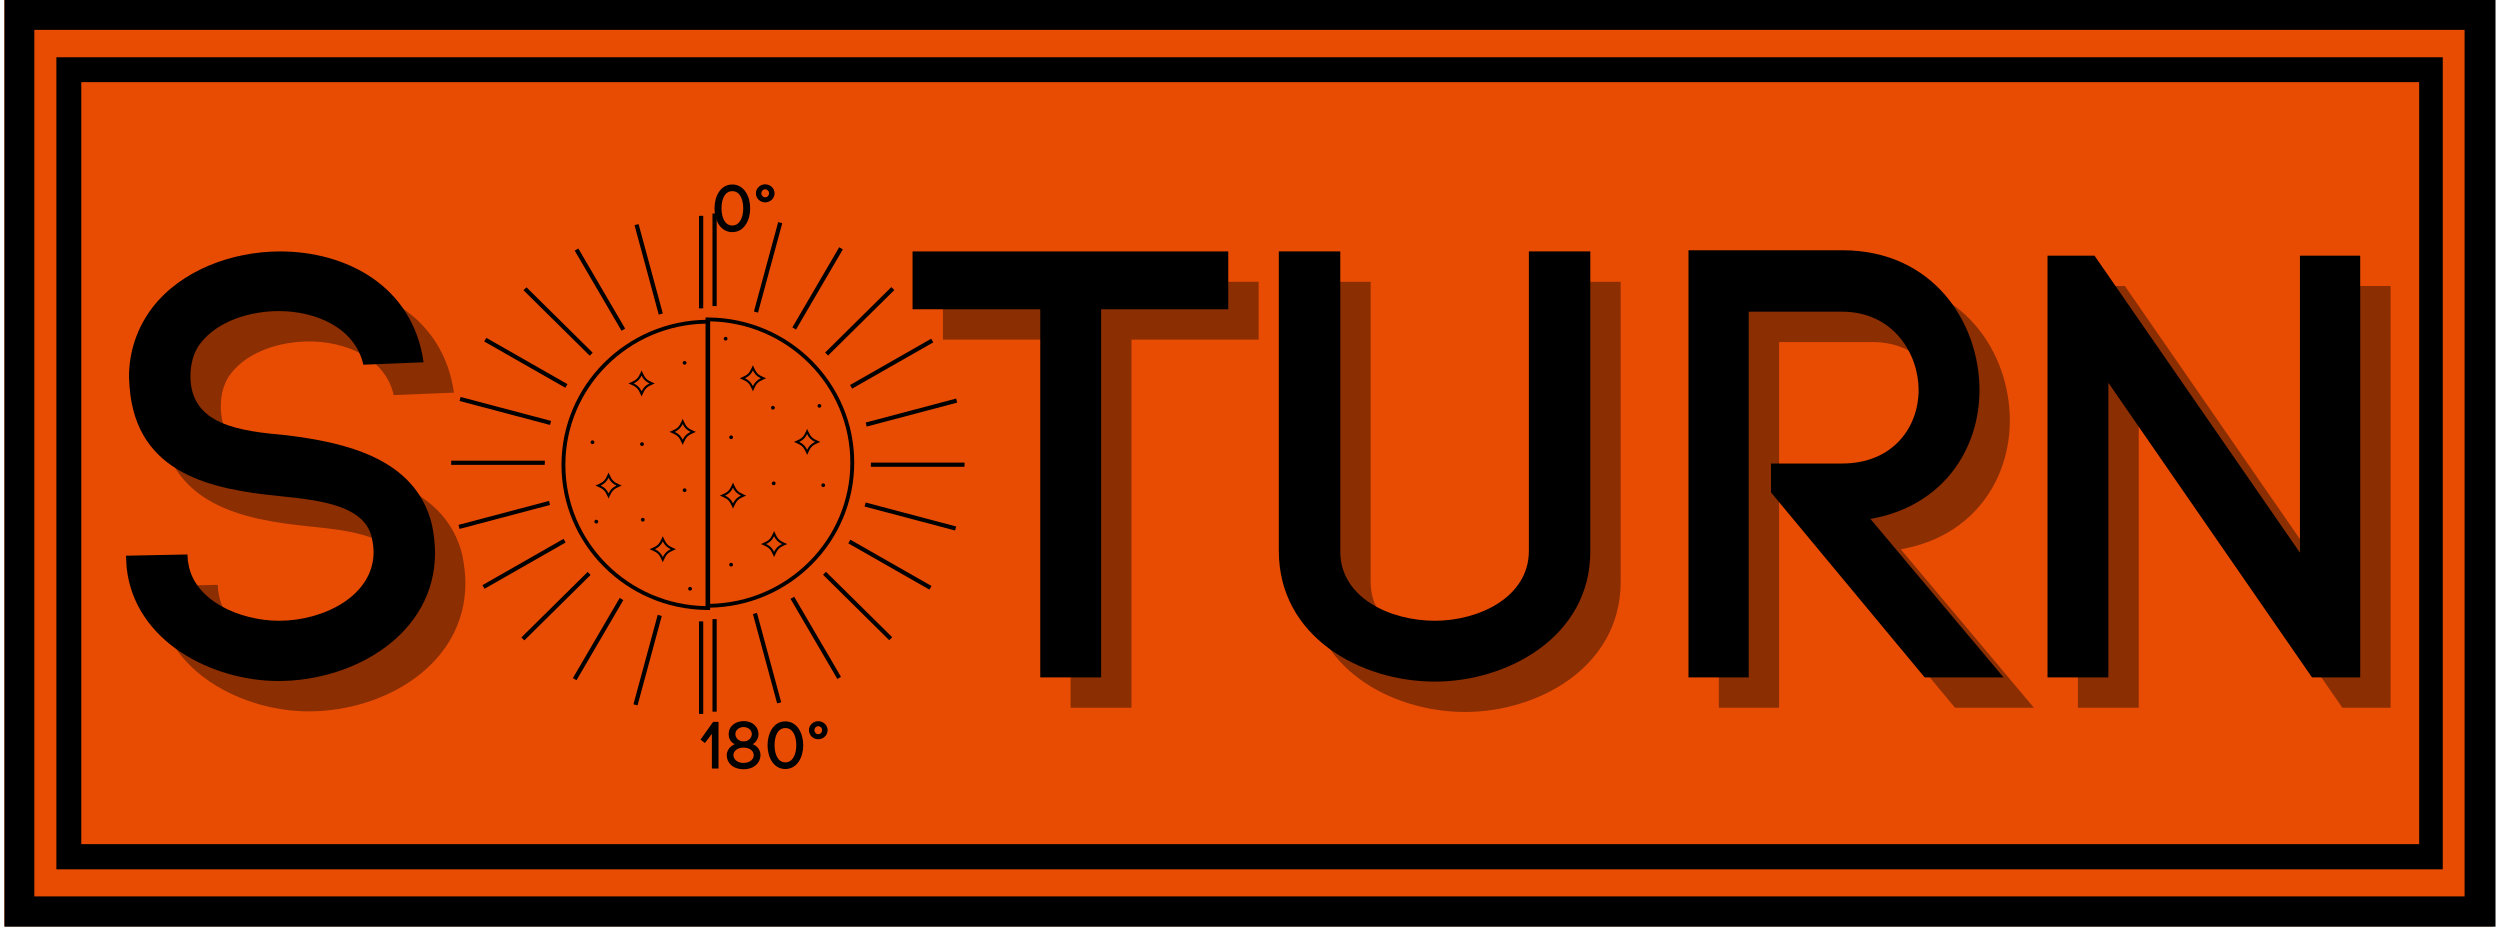 <svg xmlns="http://www.w3.org/2000/svg" xmlns:xlink="http://www.w3.org/1999/xlink" width="500" zoomAndPan="magnify" viewBox="0 0 375 139.5" height="186" preserveAspectRatio="xMidYMid meet" version="1.0"><defs><g/><clipPath id="2187fedab4"><path d="M 0.668 0 L 374 0 L 374 139 L 0.668 139 Z M 0.668 0 " clip-rule="nonzero"/></clipPath><clipPath id="3045c3dfd1"><path d="M 0.668 0 L 374.328 0 L 374.328 139 L 0.668 139 Z M 0.668 0 " clip-rule="nonzero"/></clipPath><clipPath id="3498814f8d"><path d="M 8.453 8.59 L 366.781 8.59 L 366.781 130.41 L 8.453 130.41 Z M 8.453 8.59 " clip-rule="nonzero"/></clipPath><clipPath id="02bcf885ce"><path d="M 8.457 8.59 L 366.414 8.59 L 366.414 130.402 L 8.457 130.402 Z M 8.457 8.59 " clip-rule="nonzero"/></clipPath><clipPath id="29a45aadf8"><path d="M 105.828 47 L 129 47 L 129 92 L 105.828 92 Z M 105.828 47 " clip-rule="nonzero"/></clipPath><clipPath id="d99706d841"><path d="M 106 32.023 L 108 32.023 L 108 46 L 106 46 Z M 106 32.023 " clip-rule="nonzero"/></clipPath><clipPath id="d6933c9163"><path d="M 130 69 L 144.688 69 L 144.688 71 L 130 71 Z M 130 69 " clip-rule="nonzero"/></clipPath><clipPath id="bb888d4461"><path d="M 106 92 L 108 92 L 108 106.754 L 106 106.754 Z M 106 92 " clip-rule="nonzero"/></clipPath><clipPath id="9af7b1b780"><path d="M 84 47 L 106.527 47 L 106.527 92 L 84 92 Z M 84 47 " clip-rule="nonzero"/></clipPath><clipPath id="ea3c9e22ba"><path d="M 104 93 L 106 93 L 106 107.098 L 104 107.098 Z M 104 93 " clip-rule="nonzero"/></clipPath><clipPath id="52822b46ad"><path d="M 67.668 69 L 82 69 L 82 70 L 67.668 70 Z M 67.668 69 " clip-rule="nonzero"/></clipPath><clipPath id="d734e4a3a5"><path d="M 104 32.367 L 106 32.367 L 106 47 L 104 47 Z M 104 32.367 " clip-rule="nonzero"/></clipPath></defs><g clip-path="url(#2187fedab4)"><path fill="#e84c03" d="M 0.668 0 L 373.91 0 L 373.91 138.945 L 0.668 138.945 Z M 0.668 0 " fill-opacity="1" fill-rule="nonzero"/></g><g clip-path="url(#3045c3dfd1)"><path stroke-linecap="butt" transform="matrix(0.747, 0, 0, 0.747, 0.67, 0)" fill="none" stroke-linejoin="miter" d="M -0.002 -0 L 500.002 -0 L 500.002 185.998 L -0.002 185.998 L -0.002 -0 " stroke="#000000" stroke-width="12" stroke-opacity="1" stroke-miterlimit="4"/></g><g clip-path="url(#3498814f8d)"><path fill="#e84c03" d="M 8.453 8.59 L 367.164 8.59 L 367.164 130.281 L 8.453 130.281 Z M 8.453 8.59 " fill-opacity="1" fill-rule="nonzero"/></g><g clip-path="url(#02bcf885ce)"><path stroke-linecap="butt" transform="matrix(0.747, 0, 0, 0.747, 8.459, 8.59)" fill="none" stroke-linejoin="miter" d="M -0.002 -0 L 479.453 -0 L 479.453 162.999 L -0.002 162.999 L -0.002 -0 " stroke="#000000" stroke-width="10" stroke-opacity="1" stroke-miterlimit="4"/></g><g fill="#000000" fill-opacity="0.4"><g transform="translate(19.654, 106.163)"><g><path d="M 39.402 -46.902 L 48.438 -47.266 C 46.812 -58.832 36.691 -63.895 26.93 -63.895 C 19.609 -63.895 12.02 -61 7.773 -55.488 C 5.422 -52.414 4.246 -48.801 4.246 -45.004 C 4.246 -44.555 4.336 -44.012 4.336 -43.469 L 4.336 -43.559 C 5.332 -30.363 16.898 -28.195 26.75 -27.203 C 33.074 -26.57 39.582 -25.758 40.668 -20.965 C 40.848 -20.152 40.938 -19.43 40.938 -18.797 C 40.938 -12.289 33.527 -8.496 26.75 -8.496 C 20.875 -8.496 13.738 -11.566 13.105 -17.441 L 13.105 -17.082 L 13.012 -18.438 L 3.797 -18.254 L 3.887 -16.539 C 5.062 -5.242 16.898 0.543 26.66 0.543 C 38.047 0.543 50.156 -6.508 50.156 -18.707 C 50.156 -19.973 49.977 -21.508 49.703 -22.863 C 47.266 -32.984 36.512 -35.246 27.836 -36.328 C 20.785 -36.961 13.465 -37.867 13.465 -45.188 C 13.465 -46.992 13.918 -48.801 15 -50.156 C 17.621 -53.5 22.414 -54.945 26.75 -54.945 C 32.172 -54.945 38.137 -52.508 39.402 -46.902 Z M 39.402 -46.902 "/></g></g></g><g fill="#000000" fill-opacity="1"><g transform="translate(15.101, 101.609)"><g><path d="M 39.402 -46.902 L 48.438 -47.266 C 46.812 -58.832 36.691 -63.895 26.93 -63.895 C 19.609 -63.895 12.02 -61 7.773 -55.488 C 5.422 -52.414 4.246 -48.801 4.246 -45.004 C 4.246 -44.555 4.336 -44.012 4.336 -43.469 L 4.336 -43.559 C 5.332 -30.363 16.898 -28.195 26.75 -27.203 C 33.074 -26.57 39.582 -25.758 40.668 -20.965 C 40.848 -20.152 40.938 -19.43 40.938 -18.797 C 40.938 -12.289 33.527 -8.496 26.75 -8.496 C 20.875 -8.496 13.738 -11.566 13.105 -17.441 L 13.105 -17.082 L 13.012 -18.438 L 3.797 -18.254 L 3.887 -16.539 C 5.062 -5.242 16.898 0.543 26.66 0.543 C 38.047 0.543 50.156 -6.508 50.156 -18.707 C 50.156 -19.973 49.977 -21.508 49.703 -22.863 C 47.266 -32.984 36.512 -35.246 27.836 -36.328 C 20.785 -36.961 13.465 -37.867 13.465 -45.188 C 13.465 -46.992 13.918 -48.801 15 -50.156 C 17.621 -53.5 22.414 -54.945 26.75 -54.945 C 32.172 -54.945 38.137 -52.508 39.402 -46.902 Z M 39.402 -46.902 "/></g></g></g><g fill="#000000" fill-opacity="0.4"><g transform="translate(73.411, 106.163)"><g/></g></g><g fill="#000000" fill-opacity="0.4"><g transform="translate(95.911, 106.163)"><g/></g></g><g fill="#000000" fill-opacity="0.4"><g transform="translate(118.411, 106.163)"><g/></g></g><g fill="#000000" fill-opacity="1"><g transform="translate(68.857, 101.609)"><g/></g></g><g fill="#000000" fill-opacity="1"><g transform="translate(91.358, 101.609)"><g/></g></g><g fill="#000000" fill-opacity="1"><g transform="translate(113.858, 101.609)"><g/></g></g><g fill="#000000" fill-opacity="0.4"><g transform="translate(140.894, 106.163)"><g><path d="M 19.699 -55.219 L 19.699 0 L 28.828 0 L 28.828 -55.219 L 47.898 -55.219 L 47.898 -63.895 L 0.543 -63.895 L 0.543 -55.219 Z M 19.699 -55.219 "/></g></g></g><g fill="#000000" fill-opacity="0.4"><g transform="translate(189.42, 106.163)"><g><path d="M 30.363 0.633 C 41.211 0.633 53.68 -6.055 53.68 -18.887 L 53.68 -63.895 L 44.465 -63.895 L 44.465 -18.977 C 44.465 -12.02 36.961 -8.496 30.363 -8.496 C 23.676 -8.496 16.176 -11.93 16.176 -18.887 L 16.176 -63.895 L 6.957 -63.895 L 6.957 -18.977 C 6.957 -6.055 19.25 0.633 30.363 0.633 Z M 30.363 0.633 "/></g></g></g><g fill="#000000" fill-opacity="0.4"><g transform="translate(250.053, 106.163)"><g><path d="M 30.816 -32.082 L 20.152 -32.082 L 20.152 -27.746 L 43.199 0 L 55.035 0 L 35.062 -23.77 C 45.91 -25.664 51.422 -34.16 51.422 -43.105 C 51.422 -53.137 44.555 -64.074 30.816 -64.074 L 7.773 -64.074 L 7.773 0 L 16.809 0 L 16.809 -54.855 L 30.816 -54.855 C 38.5 -54.855 42.293 -48.531 42.293 -43.105 C 42.293 -37.594 38.5 -32.082 30.816 -32.082 Z M 30.816 -32.082 "/></g></g></g><g fill="#000000" fill-opacity="0.4"><g transform="translate(303.91, 106.163)"><g><path d="M 7.773 -63.262 L 7.773 0 L 16.898 0 L 16.898 -44.191 L 47.445 0 L 54.676 0 L 54.676 -63.262 L 45.637 -63.262 L 45.637 -18.707 L 14.82 -63.262 Z M 7.773 -63.262 "/></g></g></g><g fill="#000000" fill-opacity="1"><g transform="translate(136.341, 101.609)"><g><path d="M 19.699 -55.219 L 19.699 0 L 28.828 0 L 28.828 -55.219 L 47.898 -55.219 L 47.898 -63.895 L 0.543 -63.895 L 0.543 -55.219 Z M 19.699 -55.219 "/></g></g></g><g fill="#000000" fill-opacity="1"><g transform="translate(184.866, 101.609)"><g><path d="M 30.363 0.633 C 41.211 0.633 53.68 -6.055 53.68 -18.887 L 53.68 -63.895 L 44.465 -63.895 L 44.465 -18.977 C 44.465 -12.02 36.961 -8.496 30.363 -8.496 C 23.676 -8.496 16.176 -11.93 16.176 -18.887 L 16.176 -63.895 L 6.957 -63.895 L 6.957 -18.977 C 6.957 -6.055 19.25 0.633 30.363 0.633 Z M 30.363 0.633 "/></g></g></g><g fill="#000000" fill-opacity="1"><g transform="translate(245.5, 101.609)"><g><path d="M 30.816 -32.082 L 20.152 -32.082 L 20.152 -27.746 L 43.199 0 L 55.035 0 L 35.062 -23.77 C 45.91 -25.664 51.422 -34.16 51.422 -43.105 C 51.422 -53.137 44.555 -64.074 30.816 -64.074 L 7.773 -64.074 L 7.773 0 L 16.809 0 L 16.809 -54.855 L 30.816 -54.855 C 38.5 -54.855 42.293 -48.531 42.293 -43.105 C 42.293 -37.594 38.5 -32.082 30.816 -32.082 Z M 30.816 -32.082 "/></g></g></g><g fill="#000000" fill-opacity="1"><g transform="translate(299.356, 101.609)"><g><path d="M 7.773 -63.262 L 7.773 0 L 16.898 0 L 16.898 -44.191 L 47.445 0 L 54.676 0 L 54.676 -63.262 L 45.637 -63.262 L 45.637 -18.707 L 14.82 -63.262 Z M 7.773 -63.262 "/></g></g></g><g clip-path="url(#29a45aadf8)"><path fill="#000000" d="M 106.414 91.152 C 118.418 90.988 128.133 81.289 128.133 69.391 C 128.133 57.488 118.418 47.789 106.414 47.625 L 106.414 47.621 L 106.125 47.621 C 106.125 47.621 106.125 47.621 106.121 47.621 L 105.832 47.621 L 105.832 91.16 L 106.414 91.16 Z M 127.551 69.391 C 127.551 80.973 118.098 90.41 106.414 90.578 L 106.414 48.199 C 118.098 48.367 127.551 57.805 127.551 69.391 Z M 127.551 69.391 " fill-opacity="1" fill-rule="nonzero"/></g><g clip-path="url(#d99706d841)"><path fill="#000000" d="M 107.504 45.918 L 107.504 32.035 C 107.293 32.031 107.082 32.027 106.871 32.027 L 106.871 45.906 C 107.082 45.906 107.293 45.914 107.504 45.918 Z M 107.504 45.918 " fill-opacity="1" fill-rule="nonzero"/></g><path fill="#000000" d="M 113.699 46.895 L 117.34 33.477 C 117.137 33.422 116.934 33.367 116.727 33.312 L 113.09 46.723 C 113.297 46.777 113.5 46.832 113.699 46.895 Z M 113.699 46.895 " fill-opacity="1" fill-rule="nonzero"/><path fill="#000000" d="M 119.398 49.434 L 126.426 37.406 C 126.246 37.301 126.062 37.191 125.879 37.086 L 118.855 49.109 C 119.035 49.215 119.219 49.32 119.398 49.434 Z M 119.398 49.434 " fill-opacity="1" fill-rule="nonzero"/><path fill="#000000" d="M 124.207 53.332 L 134.145 43.512 C 134 43.359 133.852 43.211 133.703 43.062 L 123.77 52.879 C 123.918 53.023 124.062 53.18 124.207 53.332 Z M 124.207 53.332 " fill-opacity="1" fill-rule="nonzero"/><path fill="#000000" d="M 127.82 58.293 L 139.992 51.352 C 139.887 51.168 139.785 50.988 139.68 50.805 L 127.508 57.75 C 127.617 57.93 127.723 58.109 127.82 58.293 Z M 127.82 58.293 " fill-opacity="1" fill-rule="nonzero"/><path fill="#000000" d="M 130 63.984 L 143.578 60.391 C 143.527 60.188 143.477 59.988 143.422 59.785 L 129.852 63.379 C 129.906 63.578 129.953 63.781 130 63.984 Z M 130 63.984 " fill-opacity="1" fill-rule="nonzero"/><g clip-path="url(#d6933c9163)"><path fill="#000000" d="M 130.625 70.016 L 144.676 70.016 C 144.68 69.809 144.684 69.598 144.684 69.391 L 130.641 69.391 C 130.641 69.598 130.629 69.809 130.625 70.016 Z M 130.625 70.016 " fill-opacity="1" fill-rule="nonzero"/></g><path fill="#000000" d="M 118.578 89.824 L 125.605 101.848 C 125.789 101.742 125.973 101.637 126.152 101.531 L 119.129 89.512 C 118.949 89.621 118.766 89.723 118.578 89.824 Z M 118.578 89.824 " fill-opacity="1" fill-rule="nonzero"/><path fill="#000000" d="M 112.934 92.102 L 116.57 105.508 C 116.773 105.457 116.98 105.402 117.18 105.344 L 113.543 91.93 C 113.34 91.988 113.141 92.047 112.934 92.102 Z M 112.934 92.102 " fill-opacity="1" fill-rule="nonzero"/><g clip-path="url(#bb888d4461)"><path fill="#000000" d="M 107.504 92.859 C 107.293 92.863 107.082 92.875 106.871 92.875 L 106.871 106.754 C 107.082 106.754 107.293 106.746 107.504 106.746 Z M 107.504 92.859 " fill-opacity="1" fill-rule="nonzero"/></g><path fill="#000000" d="M 127.238 81.5 L 139.406 88.441 C 139.516 88.262 139.621 88.082 139.727 87.898 L 127.555 80.957 C 127.449 81.141 127.348 81.324 127.238 81.5 Z M 127.238 81.5 " fill-opacity="1" fill-rule="nonzero"/><path fill="#000000" d="M 123.449 86.211 L 133.383 96.027 C 133.535 95.883 133.684 95.734 133.832 95.586 L 123.898 85.77 C 123.75 85.918 123.602 86.066 123.449 86.211 Z M 123.449 86.211 " fill-opacity="1" fill-rule="nonzero"/><path fill="#000000" d="M 129.684 75.98 L 143.262 79.574 C 143.32 79.375 143.375 79.176 143.426 78.973 L 129.855 75.379 C 129.805 75.582 129.742 75.781 129.684 75.98 Z M 129.684 75.98 " fill-opacity="1" fill-rule="nonzero"/><path fill="#000000" d="M 110.957 56.742 L 111.301 56.594 C 112.145 56.234 112.422 55.961 112.785 55.125 L 112.938 54.785 L 113.086 55.125 C 113.449 55.961 113.727 56.234 114.57 56.594 L 114.918 56.742 L 114.57 56.891 C 113.727 57.25 113.449 57.523 113.086 58.355 L 112.938 58.699 L 112.785 58.355 C 112.422 57.523 112.145 57.25 111.301 56.891 Z M 112.934 55.57 C 112.641 56.148 112.336 56.453 111.75 56.742 C 112.336 57.031 112.641 57.336 112.934 57.914 C 113.227 57.336 113.535 57.031 114.117 56.742 C 113.535 56.453 113.227 56.148 112.934 55.57 Z M 112.934 55.57 " fill-opacity="1" fill-rule="nonzero"/><path fill="#000000" d="M 119.09 66.285 L 119.434 66.141 C 120.281 65.777 120.555 65.504 120.922 64.672 L 121.07 64.332 L 121.219 64.672 C 121.582 65.504 121.859 65.777 122.703 66.141 L 123.051 66.285 L 122.703 66.434 C 121.859 66.793 121.582 67.066 121.219 67.902 L 121.07 68.242 L 120.922 67.902 C 120.555 67.066 120.281 66.793 119.434 66.434 Z M 121.07 65.117 C 120.777 65.695 120.469 65.996 119.887 66.285 C 120.469 66.578 120.777 66.879 121.07 67.457 C 121.363 66.879 121.668 66.578 122.254 66.285 C 121.668 65.996 121.363 65.695 121.07 65.117 Z M 121.07 65.117 " fill-opacity="1" fill-rule="nonzero"/><path fill="#000000" d="M 107.973 74.336 L 108.316 74.191 C 109.164 73.832 109.441 73.555 109.805 72.723 L 109.953 72.383 L 110.102 72.723 C 110.469 73.555 110.742 73.832 111.59 74.191 L 111.934 74.336 L 111.59 74.484 C 110.742 74.844 110.469 75.117 110.102 75.953 L 109.953 76.293 L 109.805 75.953 C 109.441 75.117 109.164 74.844 108.316 74.484 Z M 109.953 73.168 C 109.66 73.746 109.352 74.047 108.766 74.336 C 109.352 74.629 109.66 74.93 109.953 75.508 C 110.246 74.93 110.551 74.629 111.137 74.336 C 110.551 74.047 110.246 73.746 109.953 73.168 Z M 109.953 73.168 " fill-opacity="1" fill-rule="nonzero"/><path fill="#000000" d="M 114.137 81.605 L 114.48 81.457 C 115.324 81.098 115.602 80.824 115.965 79.988 L 116.113 79.648 L 116.266 79.988 C 116.629 80.824 116.906 81.098 117.75 81.457 L 118.094 81.605 L 117.75 81.75 C 116.906 82.113 116.629 82.387 116.266 83.219 L 116.113 83.562 L 115.965 83.219 C 115.602 82.387 115.324 82.113 114.48 81.75 Z M 116.113 80.434 C 115.82 81.012 115.516 81.316 114.93 81.605 C 115.516 81.895 115.82 82.195 116.113 82.773 C 116.406 82.195 116.715 81.895 117.297 81.605 C 116.715 81.316 116.406 81.012 116.113 80.434 Z M 116.113 80.434 " fill-opacity="1" fill-rule="nonzero"/><path fill="#000000" d="M 116.055 72.785 C 115.977 72.785 115.91 72.758 115.855 72.703 C 115.797 72.648 115.77 72.582 115.77 72.504 C 115.77 72.426 115.797 72.359 115.855 72.305 C 115.91 72.25 115.977 72.223 116.055 72.223 C 116.133 72.223 116.203 72.25 116.258 72.305 C 116.312 72.359 116.34 72.426 116.34 72.504 C 116.34 72.582 116.312 72.648 116.258 72.703 C 116.203 72.758 116.133 72.785 116.055 72.785 Z M 116.055 72.785 " fill-opacity="1" fill-rule="nonzero"/><path fill="#000000" d="M 115.938 61.441 C 115.859 61.441 115.793 61.414 115.734 61.359 C 115.68 61.305 115.652 61.238 115.652 61.16 C 115.652 61.082 115.68 61.016 115.734 60.961 C 115.793 60.906 115.859 60.879 115.938 60.879 C 116.016 60.879 116.082 60.906 116.137 60.961 C 116.195 61.016 116.223 61.082 116.223 61.16 C 116.223 61.238 116.195 61.305 116.137 61.359 C 116.082 61.414 116.016 61.441 115.938 61.441 Z M 115.938 61.441 " fill-opacity="1" fill-rule="nonzero"/><path fill="#000000" d="M 123.484 73.066 C 123.402 73.066 123.336 73.039 123.281 72.984 C 123.227 72.93 123.199 72.863 123.199 72.785 C 123.199 72.707 123.227 72.641 123.281 72.586 C 123.336 72.531 123.402 72.504 123.484 72.504 C 123.562 72.504 123.629 72.531 123.684 72.586 C 123.738 72.641 123.77 72.707 123.77 72.785 C 123.77 72.863 123.738 72.93 123.684 72.984 C 123.629 73.039 123.562 73.066 123.484 73.066 Z M 123.484 73.066 " fill-opacity="1" fill-rule="nonzero"/><path fill="#000000" d="M 109.668 65.871 C 109.586 65.871 109.52 65.844 109.465 65.789 C 109.41 65.734 109.383 65.668 109.383 65.59 C 109.383 65.512 109.41 65.445 109.465 65.391 C 109.52 65.336 109.586 65.309 109.668 65.309 C 109.746 65.309 109.812 65.336 109.867 65.391 C 109.922 65.445 109.953 65.512 109.953 65.59 C 109.953 65.668 109.922 65.734 109.867 65.789 C 109.812 65.844 109.746 65.871 109.668 65.871 Z M 109.668 65.871 " fill-opacity="1" fill-rule="nonzero"/><path fill="#000000" d="M 109.668 84.98 C 109.586 84.98 109.52 84.953 109.465 84.898 C 109.41 84.844 109.383 84.777 109.383 84.699 C 109.383 84.621 109.41 84.555 109.465 84.5 C 109.52 84.445 109.586 84.418 109.668 84.418 C 109.746 84.418 109.812 84.445 109.867 84.5 C 109.922 84.555 109.953 84.621 109.953 84.699 C 109.953 84.777 109.922 84.844 109.867 84.898 C 109.812 84.953 109.746 84.98 109.668 84.98 Z M 109.668 84.98 " fill-opacity="1" fill-rule="nonzero"/><path fill="#000000" d="M 122.914 61.16 C 122.832 61.16 122.766 61.133 122.711 61.078 C 122.656 61.02 122.629 60.953 122.629 60.879 C 122.629 60.801 122.656 60.734 122.711 60.68 C 122.766 60.621 122.832 60.594 122.914 60.594 C 122.992 60.594 123.059 60.621 123.113 60.68 C 123.168 60.734 123.199 60.801 123.199 60.879 C 123.199 60.953 123.168 61.02 123.113 61.078 C 123.059 61.133 122.992 61.16 122.914 61.16 Z M 122.914 61.16 " fill-opacity="1" fill-rule="nonzero"/><path fill="#000000" d="M 108.844 51.086 C 108.766 51.086 108.699 51.059 108.641 51.004 C 108.586 50.949 108.559 50.883 108.559 50.805 C 108.559 50.727 108.586 50.66 108.641 50.605 C 108.699 50.551 108.766 50.523 108.844 50.523 C 108.922 50.523 108.988 50.551 109.047 50.605 C 109.102 50.66 109.129 50.727 109.129 50.805 C 109.129 50.883 109.102 50.949 109.047 51.004 C 108.988 51.059 108.922 51.086 108.844 51.086 Z M 108.844 51.086 " fill-opacity="1" fill-rule="nonzero"/><g clip-path="url(#9af7b1b780)"><path fill="#000000" d="M 105.941 47.969 C 93.938 48.133 84.223 57.832 84.223 69.73 C 84.223 81.633 93.938 91.332 105.941 91.496 L 105.941 91.5 L 106.23 91.5 C 106.23 91.5 106.23 91.5 106.234 91.5 L 106.523 91.5 L 106.523 47.961 L 105.941 47.961 Z M 84.805 69.73 C 84.805 58.148 94.258 48.711 105.941 48.543 L 105.941 90.922 C 94.258 90.754 84.805 81.316 84.805 69.73 Z M 84.805 69.73 " fill-opacity="1" fill-rule="nonzero"/></g><g clip-path="url(#ea3c9e22ba)"><path fill="#000000" d="M 104.852 93.203 L 104.852 107.086 C 105.062 107.09 105.273 107.094 105.484 107.094 L 105.484 93.215 C 105.273 93.215 105.062 93.207 104.852 93.203 Z M 104.852 93.203 " fill-opacity="1" fill-rule="nonzero"/></g><path fill="#000000" d="M 98.656 92.227 L 95.016 105.645 C 95.219 105.699 95.426 105.754 95.629 105.809 L 99.266 92.398 C 99.059 92.344 98.855 92.289 98.656 92.227 Z M 98.656 92.227 " fill-opacity="1" fill-rule="nonzero"/><path fill="#000000" d="M 92.957 89.688 L 85.93 101.715 C 86.109 101.82 86.293 101.93 86.477 102.035 L 93.5 90.012 C 93.32 89.906 93.137 89.801 92.957 89.688 Z M 92.957 89.688 " fill-opacity="1" fill-rule="nonzero"/><path fill="#000000" d="M 88.148 85.789 L 78.211 95.609 C 78.355 95.762 78.504 95.91 78.652 96.059 L 88.586 86.242 C 88.438 86.098 88.293 85.941 88.148 85.789 Z M 88.148 85.789 " fill-opacity="1" fill-rule="nonzero"/><path fill="#000000" d="M 84.535 80.828 L 72.367 87.77 C 72.469 87.953 72.57 88.137 72.676 88.316 L 84.848 81.371 C 84.738 81.191 84.633 81.012 84.535 80.828 Z M 84.535 80.828 " fill-opacity="1" fill-rule="nonzero"/><path fill="#000000" d="M 82.355 75.137 L 68.777 78.73 C 68.828 78.934 68.879 79.133 68.934 79.336 L 82.504 75.742 C 82.449 75.543 82.402 75.34 82.355 75.137 Z M 82.355 75.137 " fill-opacity="1" fill-rule="nonzero"/><g clip-path="url(#52822b46ad)"><path fill="#000000" d="M 81.73 69.105 L 67.68 69.105 C 67.68 69.312 67.672 69.523 67.672 69.73 L 81.715 69.73 C 81.715 69.523 81.727 69.312 81.73 69.105 Z M 81.73 69.105 " fill-opacity="1" fill-rule="nonzero"/></g><path fill="#000000" d="M 93.777 49.297 L 86.75 37.273 C 86.566 37.379 86.383 37.484 86.203 37.59 L 93.227 49.609 C 93.406 49.5 93.59 49.398 93.777 49.297 Z M 93.777 49.297 " fill-opacity="1" fill-rule="nonzero"/><path fill="#000000" d="M 99.422 47.02 L 95.785 33.613 C 95.582 33.664 95.375 33.719 95.176 33.777 L 98.812 47.191 C 99.016 47.133 99.219 47.074 99.422 47.02 Z M 99.422 47.02 " fill-opacity="1" fill-rule="nonzero"/><g clip-path="url(#d734e4a3a5)"><path fill="#000000" d="M 104.852 46.262 C 105.062 46.258 105.273 46.246 105.484 46.246 L 105.484 32.367 C 105.273 32.367 105.062 32.375 104.852 32.379 Z M 104.852 46.262 " fill-opacity="1" fill-rule="nonzero"/></g><path fill="#000000" d="M 85.117 57.621 L 72.949 50.68 C 72.84 50.859 72.734 51.039 72.633 51.223 L 84.801 58.164 C 84.906 57.98 85.008 57.797 85.117 57.621 Z M 85.117 57.621 " fill-opacity="1" fill-rule="nonzero"/><path fill="#000000" d="M 88.906 52.91 L 78.973 43.094 C 78.82 43.238 78.672 43.387 78.523 43.535 L 88.457 53.352 C 88.605 53.203 88.754 53.055 88.906 52.91 Z M 88.906 52.91 " fill-opacity="1" fill-rule="nonzero"/><path fill="#000000" d="M 82.672 63.141 L 69.094 59.547 C 69.039 59.746 68.98 59.945 68.93 60.148 L 82.5 63.742 C 82.551 63.539 82.613 63.34 82.672 63.141 Z M 82.672 63.141 " fill-opacity="1" fill-rule="nonzero"/><path fill="#000000" d="M 101.398 82.379 L 101.055 82.527 C 100.211 82.887 99.934 83.16 99.57 83.996 L 99.418 84.336 L 99.27 83.996 C 98.906 83.16 98.629 82.887 97.785 82.527 L 97.441 82.379 L 97.785 82.23 C 98.629 81.871 98.906 81.598 99.27 80.766 L 99.418 80.422 L 99.57 80.766 C 99.934 81.598 100.211 81.871 101.055 82.23 Z M 99.422 83.551 C 99.715 82.973 100.02 82.668 100.605 82.379 C 100.02 82.09 99.715 81.785 99.422 81.211 C 99.129 81.785 98.82 82.09 98.238 82.379 C 98.82 82.668 99.129 82.973 99.422 83.551 Z M 99.422 83.551 " fill-opacity="1" fill-rule="nonzero"/><path fill="#000000" d="M 93.266 72.836 L 92.922 72.98 C 92.078 73.344 91.801 73.617 91.434 74.449 L 91.285 74.789 L 91.137 74.449 C 90.773 73.617 90.496 73.344 89.652 72.98 L 89.305 72.836 L 89.652 72.688 C 90.496 72.328 90.773 72.055 91.137 71.219 L 91.285 70.879 L 91.434 71.219 C 91.801 72.055 92.078 72.328 92.922 72.688 Z M 91.285 74.004 C 91.578 73.426 91.887 73.125 92.469 72.836 C 91.887 72.543 91.578 72.242 91.285 71.664 C 90.992 72.242 90.688 72.543 90.102 72.836 C 90.688 73.125 90.992 73.426 91.285 74.004 Z M 91.285 74.004 " fill-opacity="1" fill-rule="nonzero"/><path fill="#000000" d="M 104.383 64.785 L 104.039 64.93 C 103.191 65.289 102.918 65.566 102.551 66.398 L 102.402 66.738 L 102.254 66.398 C 101.891 65.566 101.613 65.289 100.77 64.93 L 100.422 64.785 L 100.77 64.637 C 101.613 64.277 101.891 64.004 102.254 63.168 L 102.402 62.828 L 102.551 63.168 C 102.918 64.004 103.191 64.277 104.039 64.637 Z M 102.402 65.953 C 102.699 65.375 103.004 65.074 103.59 64.785 C 103.004 64.492 102.699 64.191 102.402 63.613 C 102.109 64.191 101.805 64.492 101.219 64.785 C 101.805 65.074 102.109 65.375 102.402 65.953 Z M 102.402 65.953 " fill-opacity="1" fill-rule="nonzero"/><path fill="#000000" d="M 98.219 57.516 L 97.875 57.664 C 97.031 58.023 96.754 58.297 96.391 59.133 L 96.242 59.473 L 96.09 59.133 C 95.727 58.297 95.449 58.023 94.605 57.664 L 94.262 57.516 L 94.605 57.371 C 95.449 57.008 95.727 56.734 96.09 55.902 L 96.242 55.559 L 96.391 55.902 C 96.754 56.734 97.031 57.008 97.875 57.371 Z M 96.242 58.688 C 96.535 58.109 96.84 57.805 97.426 57.516 C 96.84 57.227 96.535 56.926 96.242 56.348 C 95.949 56.926 95.645 57.227 95.059 57.516 C 95.645 57.805 95.949 58.109 96.242 58.688 Z M 96.242 58.688 " fill-opacity="1" fill-rule="nonzero"/><path fill="#000000" d="M 96.301 66.336 C 96.379 66.336 96.445 66.363 96.504 66.418 C 96.559 66.473 96.586 66.539 96.586 66.617 C 96.586 66.695 96.559 66.762 96.504 66.816 C 96.445 66.871 96.379 66.898 96.301 66.898 C 96.223 66.898 96.156 66.871 96.098 66.816 C 96.043 66.762 96.016 66.695 96.016 66.617 C 96.016 66.539 96.043 66.473 96.098 66.418 C 96.156 66.363 96.223 66.336 96.301 66.336 Z M 96.301 66.336 " fill-opacity="1" fill-rule="nonzero"/><path fill="#000000" d="M 96.418 77.68 C 96.496 77.68 96.566 77.707 96.621 77.762 C 96.676 77.816 96.703 77.883 96.703 77.961 C 96.703 78.039 96.676 78.105 96.621 78.16 C 96.566 78.215 96.496 78.242 96.418 78.242 C 96.34 78.242 96.273 78.215 96.219 78.16 C 96.16 78.105 96.133 78.039 96.133 77.961 C 96.133 77.883 96.16 77.816 96.219 77.762 C 96.273 77.707 96.34 77.68 96.418 77.68 Z M 96.418 77.68 " fill-opacity="1" fill-rule="nonzero"/><path fill="#000000" d="M 88.871 66.055 C 88.953 66.055 89.02 66.082 89.074 66.137 C 89.129 66.191 89.156 66.258 89.156 66.336 C 89.156 66.414 89.129 66.48 89.074 66.535 C 89.02 66.59 88.953 66.617 88.871 66.617 C 88.793 66.617 88.727 66.59 88.672 66.535 C 88.617 66.48 88.586 66.414 88.586 66.336 C 88.586 66.258 88.617 66.191 88.672 66.137 C 88.727 66.082 88.793 66.055 88.871 66.055 Z M 88.871 66.055 " fill-opacity="1" fill-rule="nonzero"/><path fill="#000000" d="M 102.688 73.25 C 102.77 73.25 102.836 73.277 102.891 73.332 C 102.945 73.387 102.973 73.453 102.973 73.531 C 102.973 73.609 102.945 73.676 102.891 73.73 C 102.836 73.785 102.77 73.812 102.688 73.812 C 102.609 73.812 102.543 73.785 102.488 73.73 C 102.434 73.676 102.402 73.609 102.402 73.531 C 102.402 73.453 102.434 73.387 102.488 73.332 C 102.543 73.277 102.609 73.25 102.688 73.25 Z M 102.688 73.25 " fill-opacity="1" fill-rule="nonzero"/><path fill="#000000" d="M 102.688 54.141 C 102.77 54.141 102.836 54.168 102.891 54.223 C 102.945 54.277 102.973 54.344 102.973 54.422 C 102.973 54.5 102.945 54.566 102.891 54.621 C 102.836 54.676 102.77 54.703 102.688 54.703 C 102.609 54.703 102.543 54.676 102.488 54.621 C 102.434 54.566 102.402 54.5 102.402 54.422 C 102.402 54.344 102.434 54.277 102.488 54.223 C 102.543 54.168 102.609 54.141 102.688 54.141 Z M 102.688 54.141 " fill-opacity="1" fill-rule="nonzero"/><path fill="#000000" d="M 89.445 77.961 C 89.523 77.961 89.59 77.988 89.645 78.043 C 89.699 78.102 89.73 78.168 89.73 78.246 C 89.73 78.32 89.699 78.387 89.645 78.445 C 89.59 78.5 89.523 78.527 89.445 78.527 C 89.363 78.527 89.297 78.5 89.242 78.445 C 89.188 78.387 89.156 78.32 89.156 78.246 C 89.156 78.168 89.188 78.102 89.242 78.043 C 89.297 77.988 89.363 77.961 89.445 77.961 Z M 89.445 77.961 " fill-opacity="1" fill-rule="nonzero"/><path fill="#000000" d="M 103.512 88.035 C 103.59 88.035 103.66 88.062 103.715 88.117 C 103.77 88.172 103.797 88.238 103.797 88.316 C 103.797 88.395 103.77 88.461 103.715 88.516 C 103.66 88.57 103.59 88.598 103.512 88.598 C 103.434 88.598 103.367 88.57 103.312 88.516 C 103.254 88.461 103.227 88.395 103.227 88.316 C 103.227 88.238 103.254 88.172 103.312 88.117 C 103.367 88.062 103.434 88.035 103.512 88.035 Z M 103.512 88.035 " fill-opacity="1" fill-rule="nonzero"/><g fill="#000000" fill-opacity="1"><g transform="translate(106.824, 34.748)"><g><path d="M 3.02 0.07 C 4.801 0.07 5.703 -1.711 5.703 -3.492 C 5.703 -5.281 4.801 -7.074 3.02 -7.074 C 1.23 -7.074 0.352 -5.281 0.352 -3.492 C 0.352 -1.711 1.23 0.07 3.02 0.07 Z M 3.02 -6.074 C 4.152 -6.074 4.66 -4.883 4.66 -3.492 C 4.66 -2.172 4.152 -0.922 3.02 -0.922 C 1.891 -0.922 1.402 -2.172 1.402 -3.492 C 1.402 -4.883 1.891 -6.074 3.02 -6.074 Z M 3.02 -6.074 "/></g></g></g><g fill="#000000" fill-opacity="1"><g transform="translate(113.165, 34.748)"><g><path d="M 1.609 -4.391 C 2.391 -4.391 3.02 -5.004 3.02 -5.754 C 3.02 -6.484 2.391 -7.102 1.609 -7.102 C 0.84 -7.102 0.219 -6.484 0.219 -5.754 C 0.219 -5.004 0.84 -4.391 1.609 -4.391 Z M 1.609 -5.152 C 1.289 -5.152 1.039 -5.422 1.039 -5.754 C 1.039 -6.094 1.289 -6.352 1.609 -6.352 C 1.941 -6.352 2.191 -6.094 2.191 -5.754 C 2.191 -5.422 1.941 -5.152 1.609 -5.152 Z M 1.609 -5.152 "/></g></g></g><g fill="#000000" fill-opacity="1"><g transform="translate(104.84, 115.28)"><g><path d="M 1.941 -5.203 L 1.941 0 L 2.941 0 L 2.941 -7.004 L 2.133 -7.004 L 0.238 -4.344 L 0.891 -3.82 Z M 1.941 -5.203 "/></g></g></g><g fill="#000000" fill-opacity="1"><g transform="translate(108.651, 115.28)"><g><path d="M 5.121 -5.141 C 5.121 -6.133 4.371 -7.113 2.883 -7.113 C 1.812 -7.113 0.66 -6.484 0.648 -5.152 C 0.648 -4.742 0.809 -3.973 1.57 -3.66 C 0.781 -3.32 0.359 -2.633 0.359 -2.012 C 0.359 -0.902 1.211 0.102 2.883 0.102 C 4.57 0.102 5.422 -0.961 5.422 -2.012 C 5.422 -2.641 5.051 -3.352 4.242 -3.66 C 4.812 -3.922 5.121 -4.633 5.121 -5.141 Z M 2.883 -6.223 C 3.473 -6.223 4.121 -5.844 4.121 -5.172 C 4.121 -4.684 3.723 -4.07 2.883 -4.07 C 2.051 -4.07 1.652 -4.684 1.652 -5.164 C 1.652 -5.832 2.293 -6.223 2.883 -6.223 Z M 2.883 -0.84 C 1.871 -0.84 1.359 -1.461 1.359 -2 C 1.359 -2.551 1.871 -3.141 2.883 -3.141 C 3.91 -3.141 4.41 -2.551 4.41 -2 C 4.41 -1.461 3.91 -0.84 2.883 -0.84 Z M 2.883 -0.84 "/></g></g></g><g fill="#000000" fill-opacity="1"><g transform="translate(114.782, 115.28)"><g><path d="M 3.02 0.07 C 4.801 0.07 5.703 -1.711 5.703 -3.492 C 5.703 -5.281 4.801 -7.074 3.02 -7.074 C 1.23 -7.074 0.352 -5.281 0.352 -3.492 C 0.352 -1.711 1.23 0.07 3.02 0.07 Z M 3.02 -6.074 C 4.152 -6.074 4.66 -4.883 4.66 -3.492 C 4.66 -2.172 4.152 -0.922 3.02 -0.922 C 1.891 -0.922 1.402 -2.172 1.402 -3.492 C 1.402 -4.883 1.891 -6.074 3.02 -6.074 Z M 3.02 -6.074 "/></g></g></g><g fill="#000000" fill-opacity="1"><g transform="translate(121.123, 115.28)"><g><path d="M 1.609 -4.391 C 2.391 -4.391 3.02 -5.004 3.02 -5.754 C 3.02 -6.484 2.391 -7.102 1.609 -7.102 C 0.84 -7.102 0.219 -6.484 0.219 -5.754 C 0.219 -5.004 0.84 -4.391 1.609 -4.391 Z M 1.609 -5.152 C 1.289 -5.152 1.039 -5.422 1.039 -5.754 C 1.039 -6.094 1.289 -6.352 1.609 -6.352 C 1.941 -6.352 2.191 -6.094 2.191 -5.754 C 2.191 -5.422 1.941 -5.152 1.609 -5.152 Z M 1.609 -5.152 "/></g></g></g></svg>